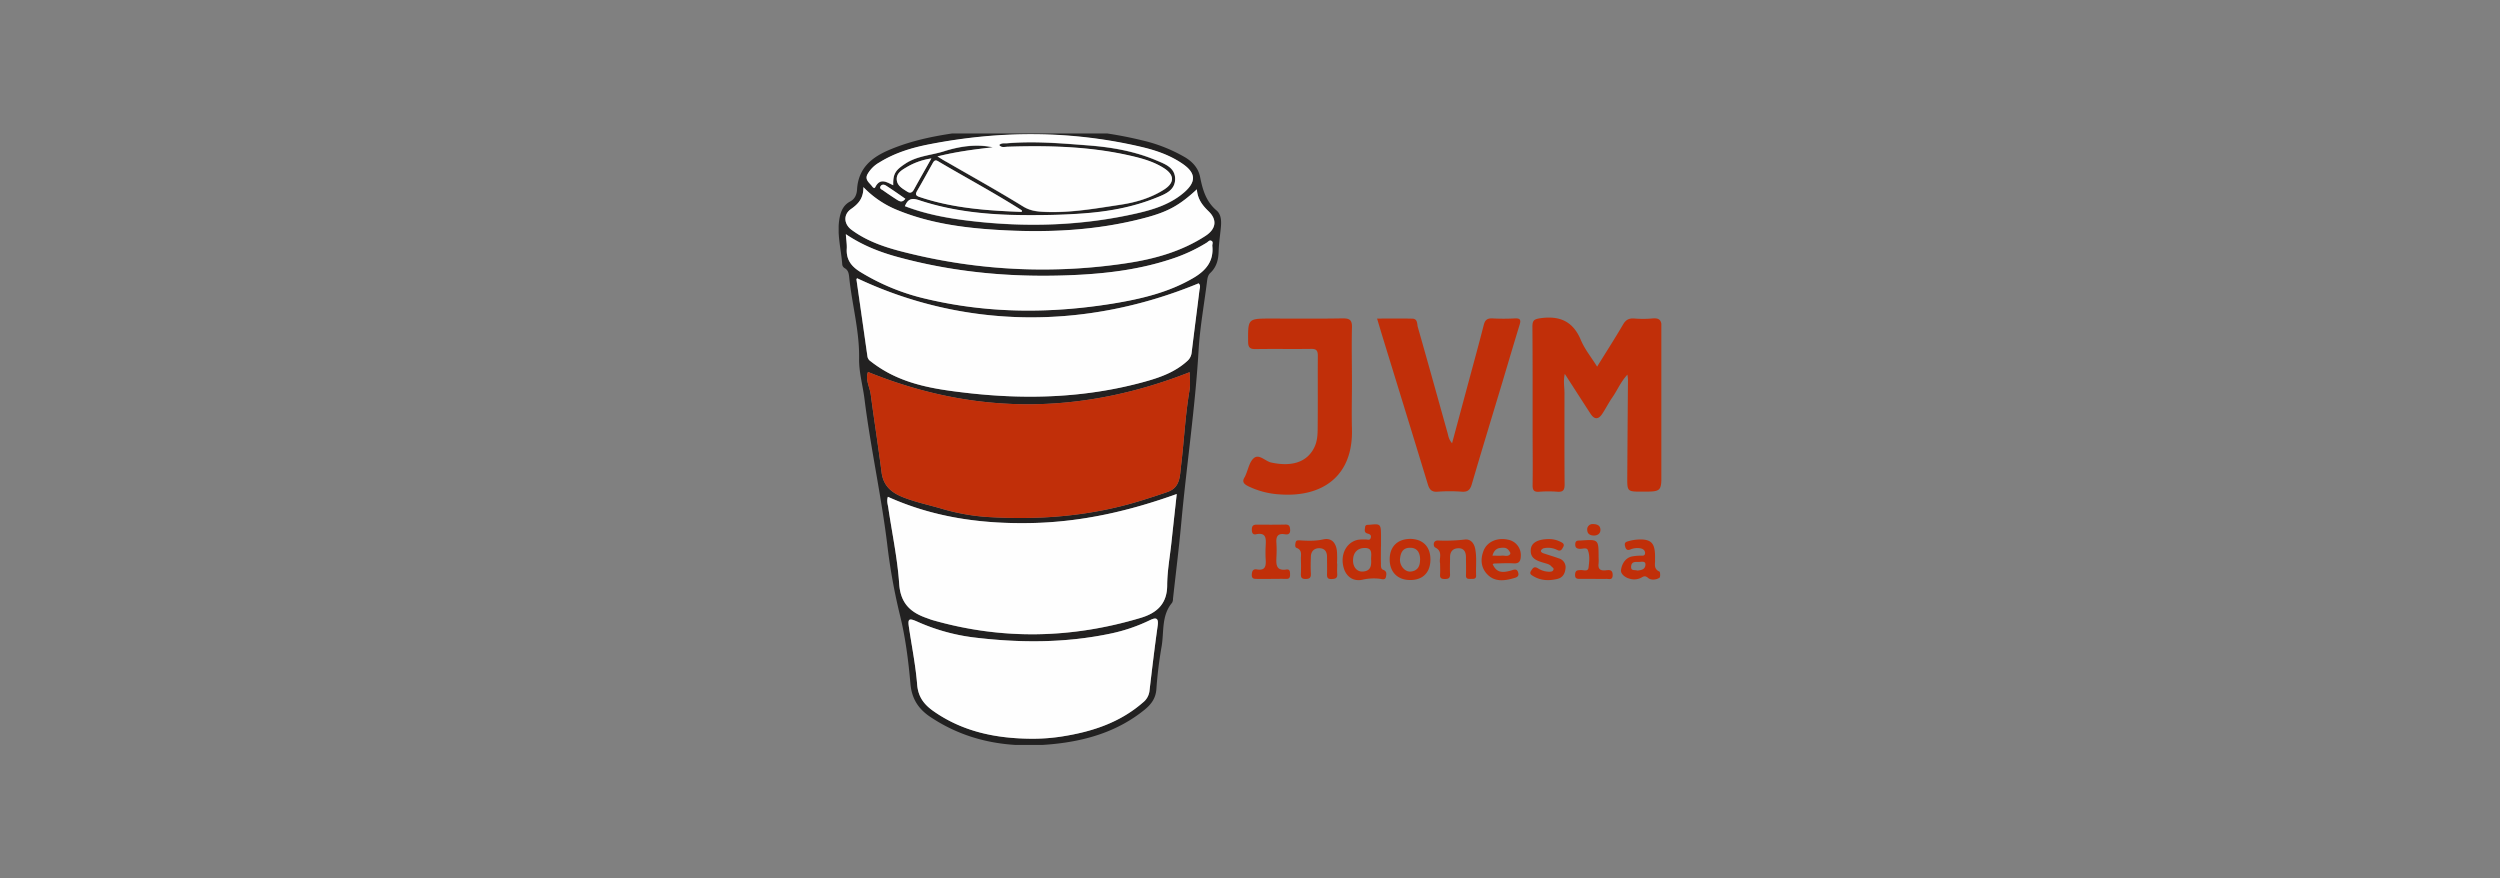 <svg width="296" height="104" fill="none" xmlns="http://www.w3.org/2000/svg"><rect width="100%" height="100%" fill="#808080" stroke="none"/><g clip-path="url(#a)"><path d="M121.482 15.154c5.031 0 9.429.407 13.759 1.466a18.281 18.281 0 0 1 5.065 2.001c.856.51 1.57 1.257 1.782 2.315.299 1.5.685 2.91 1.952 3.983.673.572.561 1.582.47 2.402-.092.82-.204 1.677-.226 2.52-.033.949-.265 1.797-.976 2.468-.293.275-.35.635-.397 1.017-.337 2.717-.838 5.423-.998 8.148-.407 6.876-1.434 13.684-2.06 20.539-.273 2.96-.643 5.911-.97 8.866a.973.973 0 0 1-.108.488c-1.287 1.527-.937 3.457-1.245 5.204a48.919 48.919 0 0 0-.614 5.019c-.077 1.09-.61 1.801-1.395 2.44-3.196 2.597-6.973 3.699-10.962 4.081-4.848.466-9.521-.203-13.763-2.814a27.8 27.8 0 0 1-.515-.326c-1.464-.941-2.322-2.151-2.485-4.008-.242-2.753-.594-5.531-1.261-8.207a69.453 69.453 0 0 1-1.498-8.397c-.708-5.758-1.973-11.426-2.689-17.183-.203-1.572-.658-3.14-.63-4.703.057-3.272-.838-6.4-1.169-9.605-.045-.437-.09-.872-.55-1.124a.596.596 0 0 1-.276-.407c-.128-1.873-.687-3.715-.299-5.629.167-.813.498-1.464 1.239-1.854.587-.311.774-.848.813-1.424.146-2.515 1.72-3.805 3.864-4.705 2.806-1.182 5.759-1.727 8.744-2.105 2.637-.331 5.303-.551 7.398-.466Zm-18.709 28.888c-.353.887.204 1.76.322 2.677.406 3.068.89 6.125 1.279 9.195.203 1.586 1.139 2.404 2.532 2.953 1.46.578 2.983.899 4.473 1.33 1.698.514 3.446.847 5.214.992 6.359.431 12.647-.059 18.764-1.997.959-.303 1.919-.61 2.871-.941 1.543-.535 1.462-1.92 1.615-3.166.358-2.94.49-5.898.99-8.834.132-.765.02-1.572.02-2.184-12.732 5.008-25.366 5.135-38.08-.025Zm2.351 14.78c-.158.502-.01.897.047 1.287.441 3.01 1.086 6.005 1.291 9.03.155 2.295 1.334 3.381 3.268 4.048.224.077.443.17.669.236 8.244 2.367 16.472 2.196 24.655-.262 1.895-.57 3.127-1.652 3.137-3.864.011-1.682.322-3.364.503-5.043.203-1.875.406-3.752.628-5.757-5.623 2.023-11.241 3.306-17.118 3.437-5.918.126-11.636-.655-17.08-3.112Zm-3.66-25.88c-.041.087-.071.121-.067.148l1.303 9.124a.85.85 0 0 0 .378.564c.688.539 1.422 1.015 2.195 1.423 2.847 1.499 5.958 1.942 9.081 2.306 7.118.83 14.184.61 21.133-1.301 1.83-.505 3.615-1.129 5.063-2.453.307-.261.499-.632.535-1.033.295-2.44.61-4.896.919-7.347.033-.268.179-.584-.099-.825-13.46 5.567-27.815 5.358-40.433-.607h-.008Zm20.73 54.524a22.458 22.458 0 0 0 3.638-.284c3.489-.557 6.763-1.627 9.488-4.004a2.025 2.025 0 0 0 .777-1.359c.305-2.582.61-5.167.974-7.741.134-.954-.234-.984-.915-.651a20.079 20.079 0 0 1-4.689 1.594c-5.351 1.123-10.744 1.108-16.147.454a23.412 23.412 0 0 1-6.71-1.873c-1.005-.448-1.139-.338-.995.63.336 2.272.795 4.533.978 6.817.118 1.498.846 2.395 1.977 3.182 3.5 2.438 7.453 3.217 11.624 3.236Zm-11.201-68.948c.5.309.801.506 1.112.685 3.014 1.743 6.058 3.435 9.021 5.257.834.512 1.617.61 2.528.644 3.05.139 6.017-.392 8.994-.844 1.796-.272 3.565-.78 5.133-1.77 1.305-.814 1.313-1.737.026-2.563-1.287-.826-2.719-1.192-4.173-1.52-4.724-1.063-9.519-1.179-14.334-1.016-.317.01-.7.173-1.001-.203.312-.28.629-.183.913-.204 3.207-.276 6.406 0 9.595.246 2.765.204 5.513.682 8.089 1.772.998.423 2.237.84 2.237 2.206 0 1.367-1.22 1.802-2.221 2.215-2.775 1.132-5.708 1.65-8.681 1.866-2.001.145-4.008.187-6.021.204-4.557.018-9.049-.326-13.389-1.77-.935-.31-1.342-.111-1.684.706 2.532.972 5.121 1.438 7.748 1.747 6.64.783 13.24.586 19.768-.911 2.013-.462 3.994-1.1 5.592-2.507 1.412-1.247 1.328-2.268-.221-3.34-1.473-1.016-3.14-1.594-4.854-1.996-8.364-1.965-16.765-1.957-25.173-.312-2.06.407-4.068 1.017-5.879 2.14a3.655 3.655 0 0 0-1.424 1.423c-.327.647.25.976.547 1.393.084.116.275.334.382.12.584-1.161 1.369-.59 2.13-.236-.037-1.374.274-1.785 1.437-2.556 1.393-.925 3.051-.984 4.572-1.462 1.812-.573 3.798-.899 5.779-.47-2.113.22-4.228.48-6.548 1.056Zm30.716 3.9c-2.07 1.912-3.434 2.666-6.177 3.394-5.755 1.525-11.618 1.775-17.525 1.41-4.031-.249-8.008-.802-11.783-2.354a11.582 11.582 0 0 1-3.989-2.706c.01 1.364-.637 2.01-1.485 2.607-.913.64-.836 1.76.067 2.44 1.999 1.49 4.34 2.192 6.711 2.768a66.401 66.401 0 0 0 25.986 1.175c3.254-.498 6.414-1.39 9.224-3.217 1.247-.813 1.412-1.893.387-2.888-.718-.701-1.328-1.431-1.416-2.629Zm-41.561 5.314c.047.691.134 1.185.104 1.673-.086 1.29.49 2.097 1.58 2.776a26.025 26.025 0 0 0 7.931 3.227c7.32 1.718 14.682 1.72 22.059.519 3.307-.54 6.563-1.302 9.503-3.036 1.448-.856 2.391-1.97 2.206-3.762-.022-.214.163-.5-.136-.627-.203-.09-.358.124-.522.23a19.268 19.268 0 0 1-4.32 1.979c-3.457 1.134-7.046 1.627-10.665 1.82-7.309.406-14.528-.163-21.611-2.1-2.1-.578-4.134-1.363-6.129-2.7Zm20.83-2.644c0-.126.02-.183 0-.191-3.234-2.066-6.624-3.864-9.924-5.82-.34-.203-.482-.01-.624.248-.61 1.088-1.21 2.182-1.83 3.254-.228.386-.204.575.254.73 3.935 1.338 8.014 1.628 12.124 1.779Zm-10.701-6.33a8.11 8.11 0 0 0-3.028 1.092c-.549.323-1.147.701-1.073 1.452.071.711.691 1.029 1.22 1.376.364.238.61.13.813-.24.645-1.173 1.314-2.336 2.068-3.68Zm-3.087 4.774c-.766-.526-1.521-1.057-2.294-1.561-.203-.13-.484-.167-.632.067-.187.299.142.406.307.514.542.39 1.098.763 1.668 1.12.288.174.602.322.951-.14Z" fill="#222121"/><path d="M189.1 43.41c1.069-1.73 2.107-3.342 3.075-4.997.319-.547.689-.742 1.297-.704.708.06 1.421.06 2.129 0 .889-.093 1.143.203 1.137 1.108-.043 5.71-.023 11.423-.023 17.135 0 2.257 0 2.257-2.283 2.257-1.763 0-1.774 0-1.763-1.739.024-3.851.052-7.703.083-11.554a5.215 5.215 0 0 0-.069-.557c-.797.862-1.182 1.83-1.763 2.668-.443.634-.791 1.336-1.22 1.982-.456.686-.928.673-1.379-.018-.994-1.527-1.975-3.062-3.05-4.724-.191.842-.037 1.554-.037 2.26 0 3.617-.014 7.233.016 10.848 0 .673-.203.895-.858.846a13.78 13.78 0 0 0-2.129 0c-.628.05-.813-.158-.803-.785.032-2.263 0-4.528 0-6.792 0-3.99.01-7.977-.022-11.965 0-.716.172-.89.933-1 2.33-.332 3.906.38 4.83 2.643.455 1.062 1.224 2 1.899 3.087ZM171.925 52.48c.647-2.406 1.261-4.678 1.871-6.955.633-2.347 1.279-4.69 1.879-7.043.153-.61.425-.813 1.043-.782.881.047 1.763.047 2.644 0 .61-.031.746.154.565.738-.705 2.29-1.377 4.587-2.066 6.881-1.204 4.006-2.428 8.006-3.601 12.02-.204.677-.486.924-1.19.877-.948-.07-1.899-.07-2.847 0-.738.059-.986-.273-1.179-.907-1.786-5.871-3.6-11.734-5.401-17.598-.187-.61-.366-1.22-.596-1.991 1.458 0 2.822-.023 4.187.01.632.014.535.643.638 1.007 1.188 4.148 2.337 8.309 3.502 12.465.11.393.14.8.551 1.277ZM160.07 45.278c0 1.83-.049 3.65 0 5.472.172 5.694-3.577 8.169-8.6 7.783a9.786 9.786 0 0 1-3.697-.974c-.521-.263-.753-.545-.391-1.086.033-.06.062-.122.086-.185.319-.706.463-1.627 1.004-2.06.627-.505 1.33.384 2.05.538 2.453.525 4.236-.054 5.084-1.775.392-.787.407-1.64.407-2.475.03-2.804 0-5.608.018-8.41 0-.625-.203-.814-.813-.797-2.164.03-4.33-.013-6.491.022-.667.012-.946-.118-.95-.87-.016-2.746-.047-2.744 2.723-2.744 2.806 0 5.612.03 8.419-.02.848-.014 1.187.153 1.153 1.096-.053 2.16 0 4.323-.002 6.485ZM163.504 64.723c0 .642-.02 1.285 0 1.925.012.285-.063.694.259.814.475.17.39.526.337.823-.081.458-.508.27-.754.24a5.975 5.975 0 0 0-2.034.114c-1.22.258-2.111-.506-2.31-1.818-.222-1.444.567-2.702 1.842-2.92.271-.026.542-.036.814-.028.242-.013.571.172.653-.242.061-.307-.155-.395-.407-.462-.429-.116-.303-.478-.277-.756.031-.34.344-.259.558-.283 1.24-.136 1.315-.067 1.327 1.18v1.423l-.008-.01Zm-1.167 1.423c.024-.632.155-1.3-.813-1.265-.814.03-1.314.56-1.324 1.458-.01.814.476 1.381 1.173 1.33.995-.067 1.009-.797.962-1.519l.002-.004ZM150.476 68.542h-1.627c-.36 0-.665 0-.636-.525.022-.42.167-.673.594-.6 1.016.175 1.102-.406 1.051-1.183a13.797 13.797 0 0 1 0-1.627c.039-.813.093-1.605-1.149-1.348-.407.083-.494-.218-.492-.572.002-.354.122-.567.525-.565 1.146 0 2.295.014 3.444-.014.478-.01.543.236.566.624.028.494-.242.588-.627.525-.844-.139-1.059.274-.998 1.029.036.573.036 1.148 0 1.722-.035.838-.037 1.602 1.175 1.424.458-.07.435.305.441.61.007.305-.073.512-.453.5-.596-.017-1.206 0-1.814 0ZM170.508 66.705c-.164-.572.389-1.397-.577-1.88-.242-.12-.313-.866.347-.829 1.057.047 2.116.008 3.167-.118.663-.069 1.088.417 1.22 1.108.203 1.037.059 2.083.106 3.124.022.474-.31.429-.611.431-.3.002-.61.037-.589-.441.026-.706 0-1.424 0-2.123 0-.61-.228-1.088-.923-1.066-.625.022-.958.407-.962 1.045 0 .673-.033 1.349 0 2.022.016.451-.167.573-.594.575-.427.002-.626-.091-.586-.557.029-.4.002-.81.002-1.291ZM158.327 66.728c0 .407-.027.814 0 1.22.044.525-.228.592-.669.61-.488.02-.551-.203-.539-.61.02-.675 0-1.348 0-2.023 0-.61-.277-.994-.875-1.017-.598-.022-1.016.326-1.037.98-.02.655-.04 1.35 0 2.022.023.484-.142.64-.628.64s-.57-.203-.553-.61c.022-.571.02-1.147 0-1.718-.023-.496.203-1.086-.519-1.354-.213-.078-.154-.425-.104-.653.057-.258.291-.248.491-.236.925.055 1.83.096 2.767-.114.938-.21 1.493.33 1.627 1.34.038.504.042 1.01.012 1.513l.027.01ZM169.363 66.234c0 1.521-.865 2.424-2.341 2.44-1.521.023-2.477-.915-2.483-2.43-.006-1.514.915-2.44 2.465-2.44 1.482.033 2.357.927 2.359 2.43Zm-1.221.045c0-.925-.406-1.423-1.175-1.423-.886-.013-1.137.61-1.204 1.307-.079.801.58 1.574 1.261 1.509.801-.075 1.118-.612 1.108-1.385l.01-.008ZM176.735 66.805c.407.884.96 1.094 2.152.75.376-.108.72-.289.87.254.136.49-.276.578-.569.66-1.074.302-2.188.44-3.051-.424-.791-.79-.882-1.808-.488-2.825.407-1.065 1.595-1.596 2.872-1.327a1.855 1.855 0 0 1 1.541 1.968c-.018.539-.177.883-.838.842-.774-.047-1.555 0-2.332.02-.053-.004-.104.051-.157.082Zm-.028-1.017c.407 0 .771.026 1.124 0 .32-.03.694.152.948-.153.126-.152-.039-.315-.126-.447-.273-.407-.698-.36-1.092-.299-.395.061-.704.332-.854.905v-.006ZM183.417 63.828c.472-.001.938.111 1.358.328.254.124.498.266.309.61-.144.264-.278.553-.687.362a2.407 2.407 0 0 0-1.572-.226.557.557 0 0 0-.376.272c-.047.173.14.285.307.342.61.203 1.22.382 1.818.598a1.09 1.09 0 0 1 .773 1.259c-.074.567-.324 1.016-.946 1.17-.984.233-1.936.216-2.833-.312-.268-.159-.543-.295-.264-.686.203-.294.331-.524.781-.26.427.28.929.422 1.44.407.177-.012.343-.053.406-.242.063-.19-.122-.25-.225-.37-.244-.285-.562-.334-.879-.43-.813-.247-1.694-.485-1.58-1.616.073-.785.852-1.208 2.17-1.206ZM195.954 66.216c.057.472-.242 1.125.529 1.462.095.04.116.647 0 .726-.407.27-1.017.299-1.326.04-.388-.337-.555-.203-.883-.018a1.859 1.859 0 0 1-1.386.074c-.511-.139-1.027-.574-.96-1.017.097-.657.443-1.35 1.206-1.58.33-.068.667-.105 1.004-.11.25-.025.61.1.639-.29.016-.338-.259-.546-.588-.585a2.08 2.08 0 0 0-1.094.116c-.327.145-.551.118-.673-.303-.122-.42 0-.56.368-.65a5.18 5.18 0 0 1 1.702-.204c1.161.088 1.513.637 1.462 2.339Zm-2.098 1.34c.443-.049.915-.106.963-.66.043-.47-.386-.391-.65-.369-.407.037-1.017-.15-1.046.578-.024.538.456.333.733.451ZM188.636 68.54h-1.519c-.369 0-.655 0-.627-.52.029-.521.301-.505.669-.525.332-.019.865.233.926-.301.081-.69.18-1.424-.096-2.087-.132-.31-.622-.108-.948-.126-.376-.02-.545-.158-.53-.553.014-.394.227-.43.528-.43h.106c2.127-.15 2.127-.15 2.129 1.984.016.236.016.473 0 .71-.095.674.191.91.852.833.395-.047.814-.104.814.555 0 .66-.458.444-.775.46-.515.02-1.021 0-1.529 0ZM188.564 62.048c.594 0 .922.203.928.683 0 .427-.311.66-.722.675-.411.017-.814-.134-.842-.638a.62.62 0 0 1 .153-.506.632.632 0 0 1 .483-.214ZM102.773 44.041c12.713 5.16 25.348 5.034 38.082.025 0 .61.111 1.423-.021 2.184-.5 2.928-.632 5.897-.99 8.834-.153 1.246-.071 2.63-1.615 3.166-.951.33-1.911.638-2.871.941-6.117 1.938-12.405 2.428-18.763 1.997a25.047 25.047 0 0 1-5.214-.992c-1.493-.431-3.016-.753-4.474-1.33-1.395-.55-2.324-1.375-2.528-2.953-.388-3.07-.878-6.127-1.279-9.195-.128-.918-.681-1.79-.327-2.677Z" fill="#C12F09"/><path d="M105.126 58.82c5.443 2.457 11.162 3.238 17.081 3.105 5.877-.13 11.496-1.413 17.119-3.436-.22 2.005-.428 3.882-.629 5.757-.181 1.68-.492 3.361-.502 5.043 0 2.218-1.243 3.3-3.138 3.864-8.191 2.458-16.41 2.629-24.654.262-.226-.065-.446-.159-.669-.236-1.934-.667-3.114-1.753-3.268-4.049-.204-3.024-.85-6.019-1.292-9.029-.059-.374-.207-.78-.048-1.28ZM101.475 32.94c12.619 5.965 26.973 6.174 40.441.61.279.242.132.558.1.826-.299 2.45-.624 4.897-.919 7.347a1.545 1.545 0 0 1-.535 1.033c-1.448 1.314-3.235 1.946-5.066 2.45-6.948 1.918-14.015 2.132-21.132 1.302-3.124-.364-6.231-.813-9.082-2.306a14.606 14.606 0 0 1-2.194-1.423.851.851 0 0 1-.378-.564c-.429-3.042-.863-6.083-1.304-9.124-.002-.029.029-.063.069-.15Z" fill="#FEFEFE"/><path d="M122.194 87.466c-4.17-.018-8.134-.797-11.625-3.233-1.131-.787-1.859-1.684-1.977-3.183-.183-2.284-.642-4.545-.978-6.816-.144-.968 0-1.078.994-.63a23.406 23.406 0 0 0 6.711 1.872c5.403.655 10.796.67 16.146-.453a20.087 20.087 0 0 0 4.69-1.595c.681-.333 1.049-.303.915.651-.364 2.575-.669 5.16-.974 7.742a2.052 2.052 0 0 1-.777 1.358c-2.725 2.375-5.999 3.447-9.489 4.004a22.434 22.434 0 0 1-3.636.283ZM110.994 18.52c2.32-.576 4.435-.837 6.552-1.083-1.981-.429-3.968-.103-5.779.47-1.515.478-3.179.537-4.572 1.462-1.163.771-1.474 1.182-1.437 2.556-.761-.353-1.546-.925-2.13.236-.107.214-.299 0-.382-.12-.297-.406-.874-.746-.547-1.393a3.656 3.656 0 0 1 1.424-1.423c1.809-1.127 3.819-1.737 5.878-2.14 8.409-1.645 16.81-1.653 25.173.312 1.715.407 3.382.98 4.855 1.997 1.549 1.071 1.626 2.092.221 3.339-1.598 1.407-3.579 2.046-5.592 2.507-6.528 1.497-13.128 1.694-19.768.911-2.627-.309-5.216-.775-7.748-1.747.342-.813.749-1.017 1.684-.705 4.34 1.443 8.832 1.787 13.389 1.769 2.013 0 4.02-.051 6.021-.203 2.973-.216 5.897-.735 8.681-1.867 1.017-.407 2.221-.852 2.221-2.215 0-1.362-1.235-1.783-2.237-2.206-2.577-1.09-5.324-1.562-8.089-1.771-3.189-.244-6.388-.523-9.595-.246-.284.024-.61-.074-.913.203.301.374.684.203 1.001.203 4.815-.154 9.61-.038 14.334 1.017 1.454.327 2.902.706 4.173 1.52 1.271.813 1.279 1.74-.026 2.561-1.568.99-3.337 1.499-5.133 1.771-2.977.452-5.952.983-8.994.844-.911-.042-1.694-.132-2.528-.644-2.963-1.83-6.007-3.514-9.021-5.257-.315-.152-.612-.35-1.116-.659Z" fill="#FEFEFE"/><path d="M141.708 22.416c.089 1.198.689 1.924 1.409 2.621 1.017.995.86 2.079-.386 2.888-2.811 1.83-5.967 2.719-9.225 3.217a66.404 66.404 0 0 1-25.986-1.175c-2.365-.576-4.706-1.277-6.711-2.768-.903-.671-.98-1.792-.067-2.44.848-.596 1.495-1.243 1.485-2.607a11.588 11.588 0 0 0 3.99 2.706c3.774 1.552 7.751 2.105 11.782 2.353 5.907.366 11.77.116 17.525-1.409 2.749-.72 4.114-1.474 6.184-3.386Z" fill="#FEFEFE"/><path d="M100.148 27.727c1.987 1.337 4.023 2.122 6.138 2.699 7.082 1.938 14.301 2.501 21.61 2.1 3.62-.203 7.201-.685 10.666-1.82a19.265 19.265 0 0 0 4.319-1.978c.165-.106.309-.32.523-.23.299.126.113.407.136.627.185 1.791-.759 2.906-2.207 3.762-2.94 1.734-6.196 2.497-9.5 3.046-7.378 1.202-14.747 1.2-22.06-.519a26.045 26.045 0 0 1-7.931-3.227c-1.09-.68-1.665-1.486-1.58-2.776.021-.498-.067-.992-.114-1.684ZM120.979 25.09c-4.109-.15-8.189-.441-12.128-1.775-.455-.155-.482-.344-.254-.73.631-1.076 1.22-2.17 1.83-3.254.143-.258.285-.45.625-.248 3.3 1.95 6.69 3.754 9.923 5.82.025.004.01.055.004.187ZM110.278 18.758c-.759 1.345-1.424 2.508-2.066 3.681-.204.37-.446.478-.814.24-.535-.348-1.155-.665-1.22-1.377-.073-.75.525-1.128 1.074-1.452a8.103 8.103 0 0 1 3.026-1.092ZM107.193 23.535c-.35.472-.663.323-.952.14a39.173 39.173 0 0 1-1.667-1.12c-.165-.118-.494-.216-.307-.515.148-.233.433-.203.632-.067.773.494 1.527 1.025 2.294 1.562Z" fill="#FEFEFE"/></g><defs><clipPath id="a"><path fill="#fff" transform="translate(99.297 15.803)" d="M0 0h97.406v72.394H0z"/></clipPath></defs></svg>